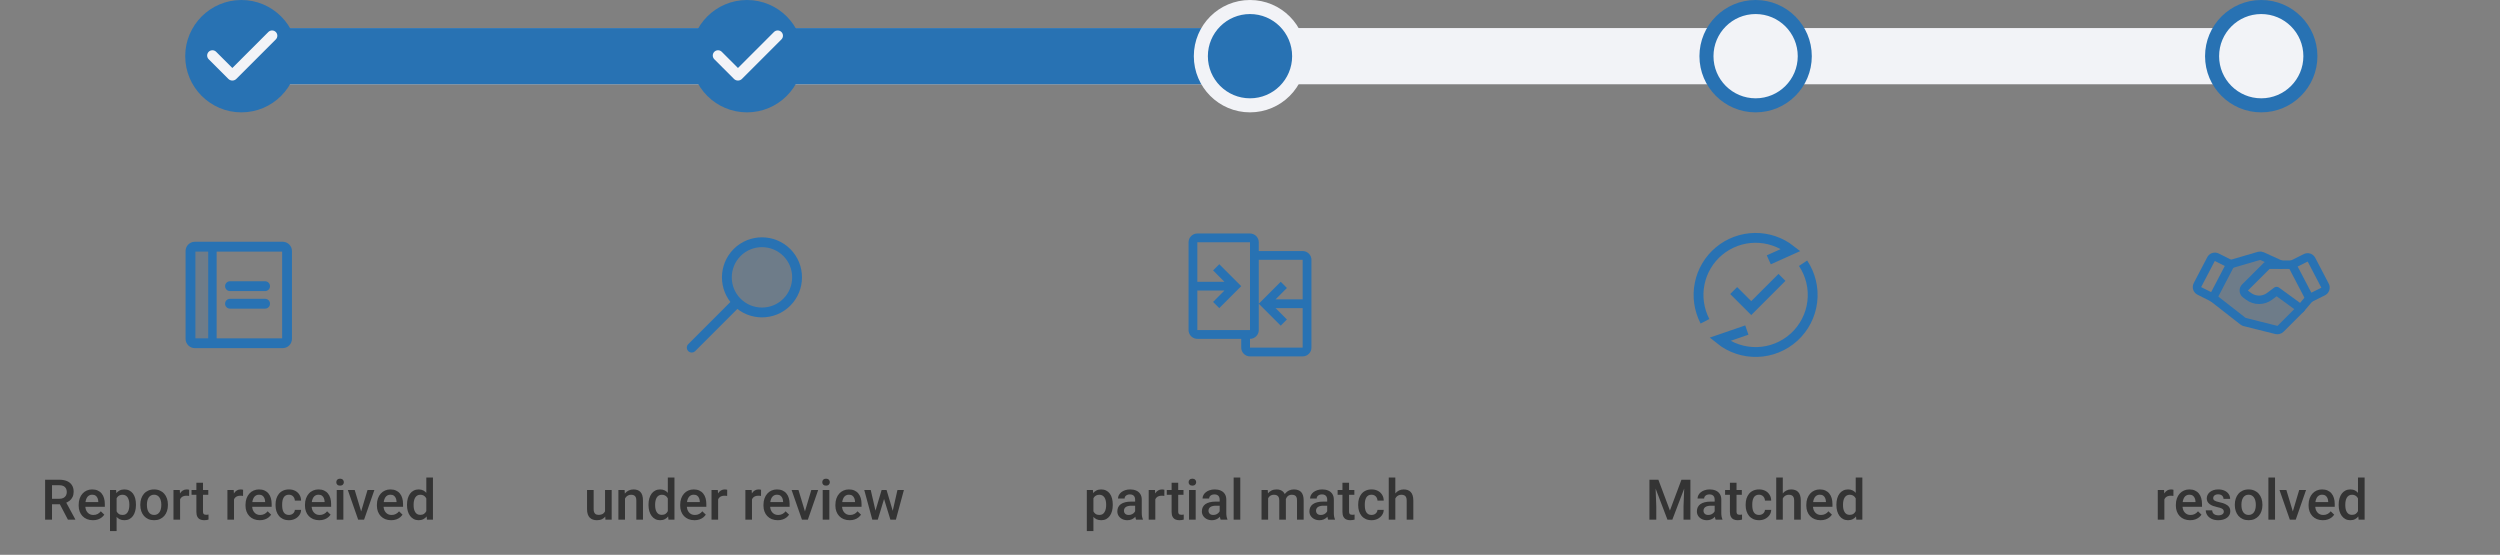<svg width="356" height="79" viewBox="0 0 356 79" fill="none" xmlns="http://www.w3.org/2000/svg">
<rect x="0" y="0" width="356" height="79" fill="#808080" stroke="none"/>
<rect x="26.688" y="4" width="301" height="8" rx="4" fill="#F2F3F7"/>
<rect x="29" y="4" width="148" height="8" rx="4" fill="#2872B3"/>
<circle cx="34.375" cy="8" r="8" fill="#2872B3"/>
<path fill-rule="evenodd" clip-rule="evenodd" d="M39.273 4.556C39.414 4.696 39.493 4.887 39.493 5.086C39.493 5.285 39.414 5.475 39.273 5.616L33.651 11.238C33.577 11.312 33.489 11.371 33.392 11.411C33.295 11.451 33.191 11.472 33.086 11.472C32.981 11.472 32.877 11.451 32.78 11.411C32.682 11.371 32.594 11.312 32.52 11.238L29.727 8.445C29.655 8.376 29.598 8.293 29.559 8.202C29.52 8.11 29.499 8.012 29.498 7.912C29.497 7.812 29.516 7.714 29.554 7.622C29.592 7.529 29.647 7.446 29.718 7.375C29.788 7.305 29.872 7.249 29.964 7.211C30.056 7.174 30.155 7.155 30.255 7.156C30.354 7.156 30.453 7.177 30.544 7.216C30.636 7.256 30.718 7.313 30.788 7.385L33.086 9.682L38.212 4.556C38.282 4.486 38.364 4.431 38.455 4.393C38.546 4.355 38.644 4.336 38.742 4.336C38.841 4.336 38.939 4.355 39.03 4.393C39.121 4.431 39.203 4.486 39.273 4.556Z" fill="#F2F3F7"/>
<circle cx="106.375" cy="8" r="8" fill="#2872B3"/>
<path fill-rule="evenodd" clip-rule="evenodd" d="M111.273 4.556C111.414 4.696 111.493 4.887 111.493 5.086C111.493 5.285 111.414 5.475 111.273 5.616L105.652 11.238C105.577 11.312 105.489 11.371 105.392 11.411C105.295 11.451 105.191 11.472 105.086 11.472C104.981 11.472 104.877 11.451 104.78 11.411C104.683 11.371 104.594 11.312 104.52 11.238L101.727 8.445C101.655 8.376 101.598 8.293 101.559 8.202C101.52 8.11 101.499 8.012 101.498 7.912C101.497 7.812 101.516 7.714 101.554 7.622C101.592 7.529 101.647 7.446 101.718 7.375C101.788 7.305 101.872 7.249 101.964 7.211C102.056 7.174 102.155 7.155 102.255 7.156C102.354 7.156 102.453 7.177 102.544 7.216C102.636 7.256 102.718 7.313 102.788 7.385L105.086 9.682L110.212 4.556C110.282 4.486 110.364 4.431 110.455 4.393C110.546 4.355 110.644 4.336 110.743 4.336C110.841 4.336 110.939 4.355 111.03 4.393C111.121 4.431 111.203 4.486 111.273 4.556Z" fill="#F2F3F7"/>
<circle cx="178" cy="8" r="7" fill="#2872B3" stroke="#F2F3F7" stroke-width="2"/>
<circle cx="250" cy="8" r="7" fill="#F2F3F7" stroke="#2872B3" stroke-width="2"/>
<circle cx="322" cy="8" r="7" fill="#F2F3F7" stroke="#2872B3" stroke-width="2"/>
<path opacity="0.2" d="M30.25 48.875H27.75C27.584 48.875 27.425 48.809 27.308 48.692C27.191 48.575 27.125 48.416 27.125 48.25V35.75C27.125 35.584 27.191 35.425 27.308 35.308C27.425 35.191 27.584 35.125 27.75 35.125H30.25V48.875Z" fill="#2872B3"/>
<path d="M32.75 40.75H37.75" stroke="#2872B3" stroke-width="1.4" stroke-linecap="round" stroke-linejoin="round"/>
<path d="M32.75 43.25H37.75" stroke="#2872B3" stroke-width="1.4" stroke-linecap="round" stroke-linejoin="round"/>
<path d="M40.25 35.125H27.75C27.405 35.125 27.125 35.405 27.125 35.75V48.25C27.125 48.595 27.405 48.875 27.75 48.875H40.25C40.595 48.875 40.875 48.595 40.875 48.25V35.75C40.875 35.405 40.595 35.125 40.25 35.125Z" stroke="#2872B3" stroke-width="1.4" stroke-linecap="round" stroke-linejoin="round"/>
<path d="M30.25 35.125V48.875" stroke="#2872B3" stroke-width="1.2" stroke-linecap="round" stroke-linejoin="round"/>
<path d="M6.426 68.312H8.438C8.87 68.312 9.238 68.378 9.543 68.508C9.848 68.638 10.081 68.831 10.242 69.086C10.406 69.338 10.488 69.651 10.488 70.023C10.488 70.307 10.436 70.557 10.332 70.773C10.228 70.99 10.081 71.172 9.891 71.32C9.701 71.466 9.474 71.579 9.211 71.66L8.914 71.805H7.105L7.098 71.027H8.453C8.688 71.027 8.883 70.986 9.039 70.902C9.195 70.819 9.312 70.706 9.391 70.562C9.471 70.417 9.512 70.253 9.512 70.07C9.512 69.872 9.473 69.701 9.395 69.555C9.319 69.406 9.202 69.293 9.043 69.215C8.884 69.134 8.682 69.094 8.438 69.094H7.406V74H6.426V68.312ZM9.672 74L8.336 71.445L9.363 71.441L10.719 73.949V74H9.672ZM13.234 74.078C12.922 74.078 12.639 74.027 12.387 73.926C12.137 73.822 11.923 73.677 11.746 73.492C11.572 73.307 11.438 73.09 11.344 72.84C11.25 72.59 11.203 72.32 11.203 72.031V71.875C11.203 71.544 11.251 71.245 11.348 70.977C11.444 70.708 11.578 70.479 11.75 70.289C11.922 70.096 12.125 69.949 12.359 69.848C12.594 69.746 12.848 69.695 13.121 69.695C13.423 69.695 13.688 69.746 13.914 69.848C14.141 69.949 14.328 70.092 14.477 70.277C14.628 70.46 14.74 70.677 14.812 70.93C14.888 71.182 14.926 71.461 14.926 71.766V72.168H11.66V71.492H13.996V71.418C13.991 71.249 13.957 71.09 13.895 70.941C13.835 70.793 13.742 70.673 13.617 70.582C13.492 70.491 13.325 70.445 13.117 70.445C12.961 70.445 12.822 70.479 12.699 70.547C12.579 70.612 12.479 70.707 12.398 70.832C12.318 70.957 12.255 71.108 12.211 71.285C12.169 71.46 12.148 71.656 12.148 71.875V72.031C12.148 72.216 12.173 72.388 12.223 72.547C12.275 72.703 12.35 72.84 12.449 72.957C12.548 73.074 12.668 73.167 12.809 73.234C12.949 73.299 13.109 73.332 13.289 73.332C13.516 73.332 13.717 73.287 13.895 73.195C14.072 73.104 14.225 72.975 14.355 72.809L14.852 73.289C14.76 73.422 14.642 73.549 14.496 73.672C14.35 73.792 14.172 73.889 13.961 73.965C13.753 74.04 13.51 74.078 13.234 74.078ZM16.605 70.586V75.625H15.664V69.773H16.531L16.605 70.586ZM19.359 71.848V71.93C19.359 72.237 19.323 72.522 19.25 72.785C19.18 73.046 19.074 73.273 18.934 73.469C18.796 73.662 18.625 73.811 18.422 73.918C18.219 74.025 17.984 74.078 17.719 74.078C17.456 74.078 17.225 74.03 17.027 73.934C16.832 73.835 16.667 73.695 16.531 73.516C16.396 73.336 16.287 73.125 16.203 72.883C16.122 72.638 16.065 72.37 16.031 72.078V71.762C16.065 71.452 16.122 71.171 16.203 70.918C16.287 70.665 16.396 70.448 16.531 70.266C16.667 70.083 16.832 69.943 17.027 69.844C17.223 69.745 17.451 69.695 17.711 69.695C17.977 69.695 18.212 69.747 18.418 69.852C18.624 69.953 18.797 70.099 18.938 70.289C19.078 70.477 19.184 70.703 19.254 70.969C19.324 71.232 19.359 71.525 19.359 71.848ZM18.418 71.93V71.848C18.418 71.652 18.4 71.471 18.363 71.305C18.327 71.135 18.27 70.987 18.191 70.859C18.113 70.732 18.013 70.633 17.891 70.562C17.771 70.49 17.626 70.453 17.457 70.453C17.29 70.453 17.147 70.482 17.027 70.539C16.908 70.594 16.807 70.671 16.727 70.769C16.646 70.868 16.583 70.984 16.539 71.117C16.495 71.247 16.463 71.389 16.445 71.543V72.301C16.477 72.488 16.53 72.66 16.605 72.816C16.681 72.973 16.788 73.098 16.926 73.191C17.066 73.283 17.246 73.328 17.465 73.328C17.634 73.328 17.779 73.292 17.898 73.219C18.018 73.146 18.116 73.046 18.191 72.918C18.27 72.788 18.327 72.638 18.363 72.469C18.4 72.299 18.418 72.12 18.418 71.93ZM19.98 71.934V71.844C19.98 71.539 20.025 71.257 20.113 70.996C20.202 70.733 20.329 70.505 20.496 70.312C20.665 70.117 20.871 69.966 21.113 69.859C21.358 69.75 21.634 69.695 21.941 69.695C22.251 69.695 22.527 69.75 22.77 69.859C23.014 69.966 23.221 70.117 23.391 70.312C23.56 70.505 23.689 70.733 23.777 70.996C23.866 71.257 23.91 71.539 23.91 71.844V71.934C23.91 72.238 23.866 72.521 23.777 72.781C23.689 73.042 23.56 73.269 23.391 73.465C23.221 73.658 23.016 73.809 22.773 73.918C22.531 74.025 22.256 74.078 21.949 74.078C21.639 74.078 21.362 74.025 21.117 73.918C20.875 73.809 20.669 73.658 20.5 73.465C20.331 73.269 20.202 73.042 20.113 72.781C20.025 72.521 19.98 72.238 19.98 71.934ZM20.922 71.844V71.934C20.922 72.124 20.941 72.303 20.98 72.473C21.02 72.642 21.081 72.79 21.164 72.918C21.247 73.046 21.354 73.146 21.484 73.219C21.615 73.292 21.77 73.328 21.949 73.328C22.124 73.328 22.275 73.292 22.402 73.219C22.533 73.146 22.639 73.046 22.723 72.918C22.806 72.79 22.867 72.642 22.906 72.473C22.948 72.303 22.969 72.124 22.969 71.934V71.844C22.969 71.656 22.948 71.479 22.906 71.312C22.867 71.143 22.805 70.993 22.719 70.863C22.635 70.733 22.529 70.632 22.398 70.559C22.271 70.483 22.119 70.445 21.941 70.445C21.764 70.445 21.611 70.483 21.48 70.559C21.353 70.632 21.247 70.733 21.164 70.863C21.081 70.993 21.02 71.143 20.98 71.312C20.941 71.479 20.922 71.656 20.922 71.844ZM25.645 70.578V74H24.703V69.773H25.602L25.645 70.578ZM26.938 69.746L26.93 70.621C26.872 70.611 26.81 70.603 26.742 70.598C26.677 70.592 26.612 70.59 26.547 70.59C26.385 70.59 26.244 70.613 26.121 70.66C25.999 70.704 25.896 70.769 25.812 70.856C25.732 70.939 25.669 71.04 25.625 71.16C25.581 71.28 25.555 71.414 25.547 71.562L25.332 71.578C25.332 71.312 25.358 71.066 25.41 70.84C25.462 70.613 25.54 70.414 25.645 70.242C25.751 70.07 25.884 69.936 26.043 69.84C26.204 69.743 26.391 69.695 26.602 69.695C26.659 69.695 26.72 69.701 26.785 69.711C26.853 69.721 26.904 69.733 26.938 69.746ZM29.66 69.773V70.461H27.277V69.773H29.66ZM27.965 68.738H28.906V72.832C28.906 72.962 28.924 73.062 28.961 73.133C29 73.201 29.053 73.246 29.121 73.269C29.189 73.293 29.268 73.305 29.359 73.305C29.424 73.305 29.487 73.301 29.547 73.293C29.607 73.285 29.655 73.277 29.691 73.269L29.695 73.988C29.617 74.012 29.526 74.033 29.422 74.051C29.32 74.069 29.203 74.078 29.07 74.078C28.854 74.078 28.663 74.04 28.496 73.965C28.329 73.887 28.199 73.76 28.105 73.586C28.012 73.412 27.965 73.18 27.965 72.891V68.738ZM33.324 70.578V74H32.383V69.773H33.281L33.324 70.578ZM34.617 69.746L34.609 70.621C34.552 70.611 34.49 70.603 34.422 70.598C34.357 70.592 34.292 70.59 34.227 70.59C34.065 70.59 33.923 70.613 33.801 70.66C33.678 70.704 33.575 70.769 33.492 70.856C33.411 70.939 33.349 71.04 33.305 71.16C33.26 71.28 33.234 71.414 33.227 71.562L33.012 71.578C33.012 71.312 33.038 71.066 33.09 70.84C33.142 70.613 33.22 70.414 33.324 70.242C33.431 70.07 33.564 69.936 33.723 69.84C33.884 69.743 34.07 69.695 34.281 69.695C34.339 69.695 34.4 69.701 34.465 69.711C34.533 69.721 34.583 69.733 34.617 69.746ZM36.992 74.078C36.68 74.078 36.397 74.027 36.145 73.926C35.895 73.822 35.681 73.677 35.504 73.492C35.329 73.307 35.195 73.09 35.102 72.84C35.008 72.59 34.961 72.32 34.961 72.031V71.875C34.961 71.544 35.009 71.245 35.105 70.977C35.202 70.708 35.336 70.479 35.508 70.289C35.68 70.096 35.883 69.949 36.117 69.848C36.352 69.746 36.605 69.695 36.879 69.695C37.181 69.695 37.445 69.746 37.672 69.848C37.898 69.949 38.086 70.092 38.234 70.277C38.385 70.46 38.497 70.677 38.57 70.93C38.646 71.182 38.684 71.461 38.684 71.766V72.168H35.418V71.492H37.754V71.418C37.749 71.249 37.715 71.09 37.652 70.941C37.592 70.793 37.5 70.673 37.375 70.582C37.25 70.491 37.083 70.445 36.875 70.445C36.719 70.445 36.579 70.479 36.457 70.547C36.337 70.612 36.237 70.707 36.156 70.832C36.075 70.957 36.013 71.108 35.969 71.285C35.927 71.46 35.906 71.656 35.906 71.875V72.031C35.906 72.216 35.931 72.388 35.98 72.547C36.033 72.703 36.108 72.84 36.207 72.957C36.306 73.074 36.426 73.167 36.566 73.234C36.707 73.299 36.867 73.332 37.047 73.332C37.273 73.332 37.475 73.287 37.652 73.195C37.829 73.104 37.983 72.975 38.113 72.809L38.609 73.289C38.518 73.422 38.4 73.549 38.254 73.672C38.108 73.792 37.93 73.889 37.719 73.965C37.51 74.04 37.268 74.078 36.992 74.078ZM41.145 73.328C41.298 73.328 41.436 73.298 41.559 73.238C41.684 73.176 41.784 73.09 41.859 72.981C41.938 72.871 41.98 72.745 41.988 72.602H42.875C42.87 72.875 42.789 73.124 42.633 73.348C42.477 73.572 42.27 73.75 42.012 73.883C41.754 74.013 41.469 74.078 41.156 74.078C40.833 74.078 40.552 74.023 40.312 73.914C40.073 73.802 39.874 73.648 39.715 73.453C39.556 73.258 39.436 73.033 39.355 72.777C39.277 72.522 39.238 72.249 39.238 71.957V71.82C39.238 71.529 39.277 71.255 39.355 71C39.436 70.742 39.556 70.516 39.715 70.32C39.874 70.125 40.073 69.973 40.312 69.863C40.552 69.751 40.832 69.695 41.152 69.695C41.491 69.695 41.788 69.763 42.043 69.898C42.298 70.031 42.499 70.217 42.645 70.457C42.793 70.694 42.87 70.97 42.875 71.285H41.988C41.98 71.129 41.941 70.988 41.871 70.863C41.803 70.736 41.707 70.634 41.582 70.559C41.46 70.483 41.312 70.445 41.141 70.445C40.95 70.445 40.793 70.484 40.668 70.562C40.543 70.638 40.445 70.742 40.375 70.875C40.305 71.005 40.254 71.152 40.223 71.316C40.194 71.478 40.18 71.646 40.18 71.82V71.957C40.18 72.132 40.194 72.301 40.223 72.465C40.251 72.629 40.301 72.776 40.371 72.906C40.444 73.034 40.543 73.137 40.668 73.215C40.793 73.29 40.952 73.328 41.145 73.328ZM45.461 74.078C45.148 74.078 44.866 74.027 44.613 73.926C44.363 73.822 44.15 73.677 43.973 73.492C43.798 73.307 43.664 73.09 43.57 72.84C43.477 72.59 43.43 72.32 43.43 72.031V71.875C43.43 71.544 43.478 71.245 43.574 70.977C43.671 70.708 43.805 70.479 43.977 70.289C44.148 70.096 44.352 69.949 44.586 69.848C44.82 69.746 45.074 69.695 45.348 69.695C45.65 69.695 45.914 69.746 46.141 69.848C46.367 69.949 46.555 70.092 46.703 70.277C46.854 70.46 46.966 70.677 47.039 70.93C47.115 71.182 47.152 71.461 47.152 71.766V72.168H43.887V71.492H46.223V71.418C46.217 71.249 46.184 71.09 46.121 70.941C46.061 70.793 45.969 70.673 45.844 70.582C45.719 70.491 45.552 70.445 45.344 70.445C45.188 70.445 45.048 70.479 44.926 70.547C44.806 70.612 44.706 70.707 44.625 70.832C44.544 70.957 44.482 71.108 44.438 71.285C44.396 71.46 44.375 71.656 44.375 71.875V72.031C44.375 72.216 44.4 72.388 44.449 72.547C44.501 72.703 44.577 72.84 44.676 72.957C44.775 73.074 44.895 73.167 45.035 73.234C45.176 73.299 45.336 73.332 45.516 73.332C45.742 73.332 45.944 73.287 46.121 73.195C46.298 73.104 46.452 72.975 46.582 72.809L47.078 73.289C46.987 73.422 46.868 73.549 46.723 73.672C46.577 73.792 46.398 73.889 46.188 73.965C45.979 74.04 45.737 74.078 45.461 74.078ZM48.895 69.773V74H47.949V69.773H48.895ZM47.887 68.664C47.887 68.521 47.934 68.402 48.027 68.309C48.124 68.212 48.257 68.164 48.426 68.164C48.592 68.164 48.724 68.212 48.82 68.309C48.917 68.402 48.965 68.521 48.965 68.664C48.965 68.805 48.917 68.922 48.82 69.016C48.724 69.109 48.592 69.156 48.426 69.156C48.257 69.156 48.124 69.109 48.027 69.016C47.934 68.922 47.887 68.805 47.887 68.664ZM51.301 73.254L52.336 69.773H53.312L51.844 74H51.234L51.301 73.254ZM50.508 69.773L51.562 73.269L51.613 74H51.004L49.527 69.773H50.508ZM55.703 74.078C55.391 74.078 55.108 74.027 54.855 73.926C54.605 73.822 54.392 73.677 54.215 73.492C54.04 73.307 53.906 73.09 53.812 72.84C53.719 72.59 53.672 72.32 53.672 72.031V71.875C53.672 71.544 53.72 71.245 53.816 70.977C53.913 70.708 54.047 70.479 54.219 70.289C54.391 70.096 54.594 69.949 54.828 69.848C55.062 69.746 55.316 69.695 55.59 69.695C55.892 69.695 56.156 69.746 56.383 69.848C56.609 69.949 56.797 70.092 56.945 70.277C57.096 70.46 57.208 70.677 57.281 70.93C57.357 71.182 57.395 71.461 57.395 71.766V72.168H54.129V71.492H56.465V71.418C56.46 71.249 56.426 71.09 56.363 70.941C56.303 70.793 56.211 70.673 56.086 70.582C55.961 70.491 55.794 70.445 55.586 70.445C55.43 70.445 55.29 70.479 55.168 70.547C55.048 70.612 54.948 70.707 54.867 70.832C54.786 70.957 54.724 71.108 54.68 71.285C54.638 71.46 54.617 71.656 54.617 71.875V72.031C54.617 72.216 54.642 72.388 54.691 72.547C54.743 72.703 54.819 72.84 54.918 72.957C55.017 73.074 55.137 73.167 55.277 73.234C55.418 73.299 55.578 73.332 55.758 73.332C55.984 73.332 56.186 73.287 56.363 73.195C56.54 73.104 56.694 72.975 56.824 72.809L57.32 73.289C57.229 73.422 57.111 73.549 56.965 73.672C56.819 73.792 56.641 73.889 56.43 73.965C56.221 74.04 55.979 74.078 55.703 74.078ZM60.707 73.125V68H61.652V74H60.797L60.707 73.125ZM57.957 71.934V71.852C57.957 71.531 57.995 71.24 58.07 70.977C58.146 70.711 58.255 70.483 58.398 70.293C58.542 70.1 58.716 69.953 58.922 69.852C59.128 69.747 59.359 69.695 59.617 69.695C59.872 69.695 60.096 69.745 60.289 69.844C60.482 69.943 60.646 70.085 60.781 70.269C60.917 70.452 61.025 70.671 61.105 70.926C61.186 71.178 61.243 71.46 61.277 71.769V72.031C61.243 72.333 61.186 72.609 61.105 72.859C61.025 73.109 60.917 73.326 60.781 73.508C60.646 73.69 60.48 73.831 60.285 73.93C60.092 74.029 59.867 74.078 59.609 74.078C59.354 74.078 59.124 74.025 58.918 73.918C58.715 73.811 58.542 73.662 58.398 73.469C58.255 73.276 58.146 73.049 58.07 72.789C57.995 72.526 57.957 72.241 57.957 71.934ZM58.898 71.852V71.934C58.898 72.126 58.915 72.306 58.949 72.473C58.986 72.639 59.042 72.787 59.117 72.914C59.193 73.039 59.29 73.138 59.41 73.211C59.533 73.281 59.678 73.316 59.848 73.316C60.061 73.316 60.237 73.269 60.375 73.176C60.513 73.082 60.621 72.956 60.699 72.797C60.78 72.635 60.835 72.456 60.863 72.258V71.551C60.848 71.397 60.815 71.254 60.766 71.121C60.719 70.988 60.655 70.872 60.574 70.773C60.493 70.672 60.393 70.594 60.273 70.539C60.156 70.482 60.017 70.453 59.855 70.453C59.684 70.453 59.538 70.49 59.418 70.562C59.298 70.635 59.199 70.736 59.121 70.863C59.046 70.991 58.99 71.139 58.953 71.309C58.917 71.478 58.898 71.659 58.898 71.852Z" fill="#343434"/>
<path d="M104.967 43.033C103.017 41.083 103.017 37.917 104.967 35.958C106.917 34.008 110.083 34.008 112.042 35.958C113.992 37.908 113.992 41.075 112.042 43.033C110.092 44.983 106.925 44.983 104.967 43.033Z" fill="#2872B3" fill-opacity="0.2" stroke="#2872B3" stroke-width="1.4" stroke-linecap="round" stroke-linejoin="round"/>
<path d="M104.75 43.25L98.5 49.5" stroke="#2872B3" stroke-width="1.4" stroke-linecap="round" stroke-linejoin="round"/>
<path d="M86.156 73.004V69.773H87.102V74H86.211L86.156 73.004ZM86.289 72.125L86.606 72.117C86.606 72.401 86.574 72.663 86.512 72.902C86.449 73.139 86.353 73.346 86.223 73.523C86.092 73.698 85.926 73.835 85.723 73.934C85.519 74.03 85.276 74.078 84.992 74.078C84.787 74.078 84.598 74.048 84.426 73.988C84.254 73.928 84.106 73.836 83.981 73.711C83.858 73.586 83.763 73.423 83.695 73.223C83.628 73.022 83.594 72.783 83.594 72.504V69.773H84.535V72.512C84.535 72.665 84.553 72.794 84.59 72.898C84.626 73 84.676 73.082 84.738 73.144C84.801 73.207 84.874 73.251 84.957 73.277C85.04 73.303 85.129 73.316 85.223 73.316C85.491 73.316 85.702 73.264 85.856 73.16C86.012 73.053 86.122 72.91 86.188 72.731C86.255 72.551 86.289 72.349 86.289 72.125ZM89 70.676V74H88.059V69.773H88.945L89 70.676ZM88.832 71.731L88.527 71.727C88.53 71.427 88.572 71.152 88.652 70.902C88.736 70.652 88.85 70.438 88.996 70.258C89.144 70.078 89.322 69.94 89.527 69.844C89.733 69.745 89.962 69.695 90.215 69.695C90.418 69.695 90.602 69.724 90.766 69.781C90.932 69.836 91.074 69.926 91.191 70.051C91.311 70.176 91.402 70.338 91.465 70.539C91.527 70.737 91.559 70.981 91.559 71.269V74H90.613V71.266C90.613 71.062 90.583 70.902 90.523 70.785C90.466 70.665 90.382 70.581 90.269 70.531C90.16 70.479 90.023 70.453 89.859 70.453C89.698 70.453 89.553 70.487 89.426 70.555C89.298 70.622 89.19 70.715 89.102 70.832C89.016 70.949 88.949 71.085 88.902 71.238C88.856 71.392 88.832 71.556 88.832 71.731ZM95.098 73.125V68H96.043V74H95.188L95.098 73.125ZM92.348 71.934V71.852C92.348 71.531 92.385 71.24 92.461 70.977C92.537 70.711 92.646 70.483 92.789 70.293C92.932 70.1 93.107 69.953 93.312 69.852C93.518 69.747 93.75 69.695 94.008 69.695C94.263 69.695 94.487 69.745 94.68 69.844C94.872 69.943 95.037 70.085 95.172 70.269C95.307 70.452 95.415 70.671 95.496 70.926C95.577 71.178 95.634 71.46 95.668 71.769V72.031C95.634 72.333 95.577 72.609 95.496 72.859C95.415 73.109 95.307 73.326 95.172 73.508C95.037 73.69 94.871 73.831 94.676 73.93C94.483 74.029 94.258 74.078 94 74.078C93.745 74.078 93.514 74.025 93.309 73.918C93.106 73.811 92.932 73.662 92.789 73.469C92.646 73.276 92.537 73.049 92.461 72.789C92.385 72.526 92.348 72.241 92.348 71.934ZM93.289 71.852V71.934C93.289 72.126 93.306 72.306 93.34 72.473C93.376 72.639 93.432 72.787 93.508 72.914C93.583 73.039 93.681 73.138 93.801 73.211C93.923 73.281 94.069 73.316 94.238 73.316C94.452 73.316 94.628 73.269 94.766 73.176C94.904 73.082 95.012 72.956 95.09 72.797C95.171 72.635 95.225 72.456 95.254 72.258V71.551C95.238 71.397 95.206 71.254 95.156 71.121C95.109 70.988 95.046 70.872 94.965 70.773C94.884 70.672 94.784 70.594 94.664 70.539C94.547 70.482 94.408 70.453 94.246 70.453C94.074 70.453 93.928 70.49 93.809 70.562C93.689 70.635 93.59 70.736 93.512 70.863C93.436 70.991 93.38 71.139 93.344 71.309C93.307 71.478 93.289 71.659 93.289 71.852ZM98.891 74.078C98.578 74.078 98.296 74.027 98.043 73.926C97.793 73.822 97.579 73.677 97.402 73.492C97.228 73.307 97.094 73.09 97 72.84C96.906 72.59 96.859 72.32 96.859 72.031V71.875C96.859 71.544 96.908 71.245 97.004 70.977C97.1 70.708 97.234 70.479 97.406 70.289C97.578 70.096 97.781 69.949 98.016 69.848C98.25 69.746 98.504 69.695 98.777 69.695C99.079 69.695 99.344 69.746 99.57 69.848C99.797 69.949 99.984 70.092 100.133 70.277C100.284 70.46 100.396 70.677 100.469 70.93C100.544 71.182 100.582 71.461 100.582 71.766V72.168H97.316V71.492H99.652V71.418C99.647 71.249 99.613 71.09 99.551 70.941C99.491 70.793 99.398 70.673 99.273 70.582C99.148 70.491 98.982 70.445 98.773 70.445C98.617 70.445 98.478 70.479 98.356 70.547C98.236 70.612 98.135 70.707 98.055 70.832C97.974 70.957 97.912 71.108 97.867 71.285C97.826 71.46 97.805 71.656 97.805 71.875V72.031C97.805 72.216 97.829 72.388 97.879 72.547C97.931 72.703 98.007 72.84 98.106 72.957C98.204 73.074 98.324 73.167 98.465 73.234C98.606 73.299 98.766 73.332 98.945 73.332C99.172 73.332 99.374 73.287 99.551 73.195C99.728 73.104 99.882 72.975 100.012 72.809L100.508 73.289C100.417 73.422 100.298 73.549 100.152 73.672C100.007 73.792 99.828 73.889 99.617 73.965C99.409 74.04 99.167 74.078 98.891 74.078ZM102.262 70.578V74H101.32V69.773H102.219L102.262 70.578ZM103.555 69.746L103.547 70.621C103.49 70.611 103.427 70.603 103.359 70.598C103.294 70.592 103.229 70.59 103.164 70.59C103.003 70.59 102.861 70.613 102.738 70.66C102.616 70.704 102.513 70.769 102.43 70.856C102.349 70.939 102.286 71.04 102.242 71.16C102.198 71.28 102.172 71.414 102.164 71.562L101.949 71.578C101.949 71.312 101.975 71.066 102.027 70.84C102.079 70.613 102.158 70.414 102.262 70.242C102.368 70.07 102.501 69.936 102.66 69.84C102.822 69.743 103.008 69.695 103.219 69.695C103.276 69.695 103.337 69.701 103.402 69.711C103.47 69.721 103.521 69.733 103.555 69.746ZM107.082 70.578V74H106.141V69.773H107.039L107.082 70.578ZM108.375 69.746L108.367 70.621C108.31 70.611 108.247 70.603 108.18 70.598C108.115 70.592 108.049 70.59 107.984 70.59C107.823 70.59 107.681 70.613 107.559 70.66C107.436 70.704 107.333 70.769 107.25 70.856C107.169 70.939 107.107 71.04 107.062 71.16C107.018 71.28 106.992 71.414 106.984 71.562L106.77 71.578C106.77 71.312 106.796 71.066 106.848 70.84C106.9 70.613 106.978 70.414 107.082 70.242C107.189 70.07 107.322 69.936 107.48 69.84C107.642 69.743 107.828 69.695 108.039 69.695C108.096 69.695 108.158 69.701 108.223 69.711C108.29 69.721 108.341 69.733 108.375 69.746ZM110.75 74.078C110.438 74.078 110.155 74.027 109.902 73.926C109.652 73.822 109.439 73.677 109.262 73.492C109.087 73.307 108.953 73.09 108.859 72.84C108.766 72.59 108.719 72.32 108.719 72.031V71.875C108.719 71.544 108.767 71.245 108.863 70.977C108.96 70.708 109.094 70.479 109.266 70.289C109.438 70.096 109.641 69.949 109.875 69.848C110.109 69.746 110.363 69.695 110.637 69.695C110.939 69.695 111.203 69.746 111.43 69.848C111.656 69.949 111.844 70.092 111.992 70.277C112.143 70.46 112.255 70.677 112.328 70.93C112.404 71.182 112.441 71.461 112.441 71.766V72.168H109.176V71.492H111.512V71.418C111.507 71.249 111.473 71.09 111.41 70.941C111.35 70.793 111.258 70.673 111.133 70.582C111.008 70.491 110.841 70.445 110.633 70.445C110.477 70.445 110.337 70.479 110.215 70.547C110.095 70.612 109.995 70.707 109.914 70.832C109.833 70.957 109.771 71.108 109.727 71.285C109.685 71.46 109.664 71.656 109.664 71.875V72.031C109.664 72.216 109.689 72.388 109.738 72.547C109.79 72.703 109.866 72.84 109.965 72.957C110.064 73.074 110.184 73.167 110.324 73.234C110.465 73.299 110.625 73.332 110.805 73.332C111.031 73.332 111.233 73.287 111.41 73.195C111.587 73.104 111.741 72.975 111.871 72.809L112.367 73.289C112.276 73.422 112.158 73.549 112.012 73.672C111.866 73.792 111.688 73.889 111.477 73.965C111.268 74.04 111.026 74.078 110.75 74.078ZM114.496 73.254L115.531 69.773H116.508L115.039 74H114.43L114.496 73.254ZM113.703 69.773L114.758 73.269L114.809 74H114.199L112.723 69.773H113.703ZM118.098 69.773V74H117.152V69.773H118.098ZM117.09 68.664C117.09 68.521 117.137 68.402 117.23 68.309C117.327 68.212 117.46 68.164 117.629 68.164C117.796 68.164 117.927 68.212 118.023 68.309C118.12 68.402 118.168 68.521 118.168 68.664C118.168 68.805 118.12 68.922 118.023 69.016C117.927 69.109 117.796 69.156 117.629 69.156C117.46 69.156 117.327 69.109 117.23 69.016C117.137 68.922 117.09 68.805 117.09 68.664ZM120.992 74.078C120.68 74.078 120.397 74.027 120.145 73.926C119.895 73.822 119.681 73.677 119.504 73.492C119.329 73.307 119.195 73.09 119.102 72.84C119.008 72.59 118.961 72.32 118.961 72.031V71.875C118.961 71.544 119.009 71.245 119.105 70.977C119.202 70.708 119.336 70.479 119.508 70.289C119.68 70.096 119.883 69.949 120.117 69.848C120.352 69.746 120.605 69.695 120.879 69.695C121.181 69.695 121.445 69.746 121.672 69.848C121.898 69.949 122.086 70.092 122.234 70.277C122.385 70.46 122.497 70.677 122.57 70.93C122.646 71.182 122.684 71.461 122.684 71.766V72.168H119.418V71.492H121.754V71.418C121.749 71.249 121.715 71.09 121.652 70.941C121.592 70.793 121.5 70.673 121.375 70.582C121.25 70.491 121.083 70.445 120.875 70.445C120.719 70.445 120.579 70.479 120.457 70.547C120.337 70.612 120.237 70.707 120.156 70.832C120.076 70.957 120.013 71.108 119.969 71.285C119.927 71.46 119.906 71.656 119.906 71.875V72.031C119.906 72.216 119.931 72.388 119.98 72.547C120.033 72.703 120.108 72.84 120.207 72.957C120.306 73.074 120.426 73.167 120.566 73.234C120.707 73.299 120.867 73.332 121.047 73.332C121.273 73.332 121.475 73.287 121.652 73.195C121.829 73.104 121.983 72.975 122.113 72.809L122.609 73.289C122.518 73.422 122.4 73.549 122.254 73.672C122.108 73.792 121.93 73.889 121.719 73.965C121.51 74.04 121.268 74.078 120.992 74.078ZM124.566 73.062L125.543 69.773H126.145L125.98 70.758L124.996 74H124.457L124.566 73.062ZM123.992 69.773L124.754 73.078L124.816 74H124.215L123.07 69.773H123.992ZM127.059 73.039L127.797 69.773H128.715L127.574 74H126.973L127.059 73.039ZM126.246 69.773L127.211 73.023L127.332 74H126.793L125.797 70.754L125.633 69.773H126.246Z" fill="#343434"/>
<path d="M185.5 35.75H179.25V34.5C179.25 34.169 179.118 33.85 178.884 33.616C178.649 33.382 178.332 33.25 178 33.25H170.5C170.168 33.25 169.851 33.382 169.616 33.616C169.382 33.85 169.25 34.169 169.25 34.5V47C169.25 47.331 169.382 47.65 169.616 47.884C169.851 48.118 170.168 48.25 170.5 48.25H176.75V49.5C176.75 49.831 176.882 50.15 177.116 50.384C177.351 50.618 177.668 50.75 178 50.75H185.5C185.832 50.75 186.149 50.618 186.384 50.384C186.618 50.15 186.75 49.831 186.75 49.5V37C186.75 36.669 186.618 36.35 186.384 36.116C186.149 35.882 185.832 35.75 185.5 35.75ZM170.5 41.375H174.356L172.744 42.994L173.625 43.875L176.75 40.75L173.625 37.625L172.744 38.506L174.356 40.125H170.5V34.5H178V47H170.5V41.375ZM178 49.5V48.25C178.332 48.25 178.649 48.118 178.884 47.884C179.118 47.65 179.25 47.331 179.25 47V37H185.5V42.625H181.644L183.256 41.006L182.375 40.125L179.25 43.25L182.375 46.375L183.256 45.494L181.644 43.875H185.5V49.5H178Z" fill="#2872B3"/>
<path d="M155.703 70.586V75.625H154.762V69.773H155.629L155.703 70.586ZM158.457 71.848V71.93C158.457 72.237 158.421 72.522 158.348 72.785C158.277 73.046 158.172 73.273 158.031 73.469C157.893 73.662 157.723 73.811 157.52 73.918C157.316 74.025 157.082 74.078 156.816 74.078C156.553 74.078 156.323 74.03 156.125 73.934C155.93 73.835 155.764 73.695 155.629 73.516C155.493 73.336 155.384 73.125 155.301 72.883C155.22 72.638 155.163 72.37 155.129 72.078V71.762C155.163 71.452 155.22 71.171 155.301 70.918C155.384 70.665 155.493 70.448 155.629 70.266C155.764 70.083 155.93 69.943 156.125 69.844C156.32 69.745 156.548 69.695 156.809 69.695C157.074 69.695 157.31 69.747 157.516 69.852C157.721 69.953 157.895 70.099 158.035 70.289C158.176 70.477 158.281 70.703 158.352 70.969C158.422 71.232 158.457 71.525 158.457 71.848ZM157.516 71.93V71.848C157.516 71.652 157.497 71.471 157.461 71.305C157.424 71.135 157.367 70.987 157.289 70.859C157.211 70.732 157.111 70.633 156.988 70.562C156.868 70.49 156.724 70.453 156.555 70.453C156.388 70.453 156.245 70.482 156.125 70.539C156.005 70.594 155.905 70.671 155.824 70.769C155.743 70.868 155.681 70.984 155.637 71.117C155.592 71.247 155.561 71.389 155.543 71.543V72.301C155.574 72.488 155.628 72.66 155.703 72.816C155.779 72.973 155.885 73.098 156.023 73.191C156.164 73.283 156.344 73.328 156.562 73.328C156.732 73.328 156.876 73.292 156.996 73.219C157.116 73.146 157.214 73.046 157.289 72.918C157.367 72.788 157.424 72.638 157.461 72.469C157.497 72.299 157.516 72.12 157.516 71.93ZM161.641 73.152V71.137C161.641 70.986 161.613 70.856 161.559 70.746C161.504 70.637 161.421 70.552 161.309 70.492C161.199 70.432 161.061 70.402 160.895 70.402C160.741 70.402 160.608 70.428 160.496 70.481C160.384 70.533 160.297 70.603 160.234 70.691C160.172 70.78 160.141 70.88 160.141 70.992H159.203C159.203 70.826 159.243 70.664 159.324 70.508C159.405 70.352 159.522 70.212 159.676 70.09C159.829 69.967 160.013 69.871 160.227 69.801C160.44 69.731 160.68 69.695 160.945 69.695C161.263 69.695 161.544 69.749 161.789 69.856C162.036 69.962 162.23 70.124 162.371 70.34C162.514 70.553 162.586 70.822 162.586 71.144V73.023C162.586 73.216 162.599 73.389 162.625 73.543C162.654 73.694 162.694 73.826 162.746 73.938V74H161.781C161.737 73.898 161.702 73.769 161.676 73.613C161.652 73.454 161.641 73.301 161.641 73.152ZM161.777 71.43L161.785 72.012H161.109C160.935 72.012 160.781 72.029 160.648 72.062C160.516 72.094 160.405 72.141 160.316 72.203C160.228 72.266 160.161 72.341 160.117 72.43C160.073 72.518 160.051 72.618 160.051 72.731C160.051 72.842 160.077 72.945 160.129 73.039C160.181 73.13 160.257 73.202 160.355 73.254C160.457 73.306 160.579 73.332 160.723 73.332C160.915 73.332 161.083 73.293 161.227 73.215C161.372 73.134 161.487 73.037 161.57 72.922C161.654 72.805 161.698 72.694 161.703 72.59L162.008 73.008C161.977 73.115 161.923 73.229 161.848 73.352C161.772 73.474 161.673 73.591 161.551 73.703C161.431 73.812 161.286 73.902 161.117 73.973C160.951 74.043 160.758 74.078 160.539 74.078C160.263 74.078 160.017 74.023 159.801 73.914C159.585 73.802 159.415 73.652 159.293 73.465C159.171 73.275 159.109 73.06 159.109 72.82C159.109 72.596 159.151 72.398 159.234 72.227C159.32 72.052 159.445 71.906 159.609 71.789C159.776 71.672 159.979 71.583 160.219 71.523C160.458 71.461 160.732 71.43 161.039 71.43H161.777ZM164.516 70.578V74H163.574V69.773H164.473L164.516 70.578ZM165.809 69.746L165.801 70.621C165.743 70.611 165.681 70.603 165.613 70.598C165.548 70.592 165.483 70.59 165.418 70.59C165.257 70.59 165.115 70.613 164.992 70.66C164.87 70.704 164.767 70.769 164.684 70.856C164.603 70.939 164.54 71.04 164.496 71.16C164.452 71.28 164.426 71.414 164.418 71.562L164.203 71.578C164.203 71.312 164.229 71.066 164.281 70.84C164.333 70.613 164.411 70.414 164.516 70.242C164.622 70.07 164.755 69.936 164.914 69.84C165.076 69.743 165.262 69.695 165.473 69.695C165.53 69.695 165.591 69.701 165.656 69.711C165.724 69.721 165.775 69.733 165.809 69.746ZM168.531 69.773V70.461H166.148V69.773H168.531ZM166.836 68.738H167.777V72.832C167.777 72.962 167.796 73.062 167.832 73.133C167.871 73.201 167.924 73.246 167.992 73.269C168.06 73.293 168.139 73.305 168.23 73.305C168.296 73.305 168.358 73.301 168.418 73.293C168.478 73.285 168.526 73.277 168.562 73.269L168.566 73.988C168.488 74.012 168.397 74.033 168.293 74.051C168.191 74.069 168.074 74.078 167.941 74.078C167.725 74.078 167.534 74.04 167.367 73.965C167.201 73.887 167.07 73.76 166.977 73.586C166.883 73.412 166.836 73.18 166.836 72.891V68.738ZM170.266 69.773V74H169.32V69.773H170.266ZM169.258 68.664C169.258 68.521 169.305 68.402 169.398 68.309C169.495 68.212 169.628 68.164 169.797 68.164C169.964 68.164 170.095 68.212 170.191 68.309C170.288 68.402 170.336 68.521 170.336 68.664C170.336 68.805 170.288 68.922 170.191 69.016C170.095 69.109 169.964 69.156 169.797 69.156C169.628 69.156 169.495 69.109 169.398 69.016C169.305 68.922 169.258 68.805 169.258 68.664ZM173.68 73.152V71.137C173.68 70.986 173.652 70.856 173.598 70.746C173.543 70.637 173.46 70.552 173.348 70.492C173.238 70.432 173.1 70.402 172.934 70.402C172.78 70.402 172.647 70.428 172.535 70.481C172.423 70.533 172.336 70.603 172.273 70.691C172.211 70.78 172.18 70.88 172.18 70.992H171.242C171.242 70.826 171.283 70.664 171.363 70.508C171.444 70.352 171.561 70.212 171.715 70.09C171.868 69.967 172.052 69.871 172.266 69.801C172.479 69.731 172.719 69.695 172.984 69.695C173.302 69.695 173.583 69.749 173.828 69.856C174.076 69.962 174.27 70.124 174.41 70.34C174.553 70.553 174.625 70.822 174.625 71.144V73.023C174.625 73.216 174.638 73.389 174.664 73.543C174.693 73.694 174.733 73.826 174.785 73.938V74H173.82C173.776 73.898 173.741 73.769 173.715 73.613C173.691 73.454 173.68 73.301 173.68 73.152ZM173.816 71.43L173.824 72.012H173.148C172.974 72.012 172.82 72.029 172.688 72.062C172.555 72.094 172.444 72.141 172.355 72.203C172.267 72.266 172.201 72.341 172.156 72.43C172.112 72.518 172.09 72.618 172.09 72.731C172.09 72.842 172.116 72.945 172.168 73.039C172.22 73.13 172.296 73.202 172.395 73.254C172.496 73.306 172.618 73.332 172.762 73.332C172.954 73.332 173.122 73.293 173.266 73.215C173.411 73.134 173.526 73.037 173.609 72.922C173.693 72.805 173.737 72.694 173.742 72.59L174.047 73.008C174.016 73.115 173.962 73.229 173.887 73.352C173.811 73.474 173.712 73.591 173.59 73.703C173.47 73.812 173.326 73.902 173.156 73.973C172.99 74.043 172.797 74.078 172.578 74.078C172.302 74.078 172.056 74.023 171.84 73.914C171.624 73.802 171.454 73.652 171.332 73.465C171.21 73.275 171.148 73.06 171.148 72.82C171.148 72.596 171.19 72.398 171.273 72.227C171.359 72.052 171.484 71.906 171.648 71.789C171.815 71.672 172.018 71.583 172.258 71.523C172.497 71.461 172.771 71.43 173.078 71.43H173.816ZM176.617 68V74H175.672V68H176.617ZM180.582 70.633V74H179.641V69.773H180.527L180.582 70.633ZM180.43 71.731L180.109 71.727C180.109 71.435 180.146 71.165 180.219 70.918C180.292 70.671 180.398 70.456 180.539 70.273C180.68 70.088 180.854 69.947 181.062 69.848C181.273 69.746 181.517 69.695 181.793 69.695C181.986 69.695 182.161 69.724 182.32 69.781C182.482 69.836 182.621 69.923 182.738 70.043C182.858 70.163 182.949 70.316 183.012 70.504C183.077 70.691 183.109 70.918 183.109 71.184V74H182.168V71.266C182.168 71.06 182.137 70.898 182.074 70.781C182.014 70.664 181.927 70.581 181.812 70.531C181.701 70.479 181.566 70.453 181.41 70.453C181.233 70.453 181.082 70.487 180.957 70.555C180.835 70.622 180.734 70.715 180.656 70.832C180.578 70.949 180.521 71.085 180.484 71.238C180.448 71.392 180.43 71.556 180.43 71.731ZM183.051 71.481L182.609 71.578C182.609 71.323 182.645 71.082 182.715 70.856C182.788 70.626 182.893 70.426 183.031 70.254C183.172 70.079 183.345 69.943 183.551 69.844C183.757 69.745 183.992 69.695 184.258 69.695C184.474 69.695 184.667 69.725 184.836 69.785C185.008 69.842 185.154 69.934 185.273 70.059C185.393 70.184 185.484 70.346 185.547 70.547C185.609 70.745 185.641 70.984 185.641 71.266V74H184.695V71.262C184.695 71.048 184.664 70.883 184.602 70.766C184.542 70.648 184.456 70.568 184.344 70.523C184.232 70.477 184.098 70.453 183.941 70.453C183.796 70.453 183.667 70.481 183.555 70.535C183.445 70.587 183.353 70.662 183.277 70.758C183.202 70.852 183.145 70.96 183.105 71.082C183.069 71.204 183.051 71.337 183.051 71.481ZM188.992 73.152V71.137C188.992 70.986 188.965 70.856 188.91 70.746C188.855 70.637 188.772 70.552 188.66 70.492C188.551 70.432 188.413 70.402 188.246 70.402C188.092 70.402 187.96 70.428 187.848 70.481C187.736 70.533 187.648 70.603 187.586 70.691C187.523 70.78 187.492 70.88 187.492 70.992H186.555C186.555 70.826 186.595 70.664 186.676 70.508C186.757 70.352 186.874 70.212 187.027 70.09C187.181 69.967 187.365 69.871 187.578 69.801C187.792 69.731 188.031 69.695 188.297 69.695C188.615 69.695 188.896 69.749 189.141 69.856C189.388 69.962 189.582 70.124 189.723 70.34C189.866 70.553 189.938 70.822 189.938 71.144V73.023C189.938 73.216 189.951 73.389 189.977 73.543C190.005 73.694 190.046 73.826 190.098 73.938V74H189.133C189.089 73.898 189.053 73.769 189.027 73.613C189.004 73.454 188.992 73.301 188.992 73.152ZM189.129 71.43L189.137 72.012H188.461C188.286 72.012 188.133 72.029 188 72.062C187.867 72.094 187.757 72.141 187.668 72.203C187.579 72.266 187.513 72.341 187.469 72.43C187.424 72.518 187.402 72.618 187.402 72.731C187.402 72.842 187.428 72.945 187.48 73.039C187.533 73.13 187.608 73.202 187.707 73.254C187.809 73.306 187.931 73.332 188.074 73.332C188.267 73.332 188.435 73.293 188.578 73.215C188.724 73.134 188.839 73.037 188.922 72.922C189.005 72.805 189.049 72.694 189.055 72.59L189.359 73.008C189.328 73.115 189.275 73.229 189.199 73.352C189.124 73.474 189.025 73.591 188.902 73.703C188.783 73.812 188.638 73.902 188.469 73.973C188.302 74.043 188.109 74.078 187.891 74.078C187.615 74.078 187.368 74.023 187.152 73.914C186.936 73.802 186.767 73.652 186.645 73.465C186.522 73.275 186.461 73.06 186.461 72.82C186.461 72.596 186.503 72.398 186.586 72.227C186.672 72.052 186.797 71.906 186.961 71.789C187.128 71.672 187.331 71.583 187.57 71.523C187.81 71.461 188.083 71.43 188.391 71.43H189.129ZM192.859 69.773V70.461H190.477V69.773H192.859ZM191.164 68.738H192.105V72.832C192.105 72.962 192.124 73.062 192.16 73.133C192.199 73.201 192.253 73.246 192.32 73.269C192.388 73.293 192.467 73.305 192.559 73.305C192.624 73.305 192.686 73.301 192.746 73.293C192.806 73.285 192.854 73.277 192.891 73.269L192.895 73.988C192.816 74.012 192.725 74.033 192.621 74.051C192.52 74.069 192.402 74.078 192.27 74.078C192.053 74.078 191.862 74.04 191.695 73.965C191.529 73.887 191.398 73.76 191.305 73.586C191.211 73.412 191.164 73.18 191.164 72.891V68.738ZM195.312 73.328C195.466 73.328 195.604 73.298 195.727 73.238C195.852 73.176 195.952 73.09 196.027 72.981C196.105 72.871 196.148 72.745 196.156 72.602H197.043C197.038 72.875 196.957 73.124 196.801 73.348C196.645 73.572 196.438 73.75 196.18 73.883C195.922 74.013 195.637 74.078 195.324 74.078C195.001 74.078 194.72 74.023 194.48 73.914C194.241 73.802 194.042 73.648 193.883 73.453C193.724 73.258 193.604 73.033 193.523 72.777C193.445 72.522 193.406 72.249 193.406 71.957V71.82C193.406 71.529 193.445 71.255 193.523 71C193.604 70.742 193.724 70.516 193.883 70.32C194.042 70.125 194.241 69.973 194.48 69.863C194.72 69.751 195 69.695 195.32 69.695C195.659 69.695 195.956 69.763 196.211 69.898C196.466 70.031 196.667 70.217 196.812 70.457C196.961 70.694 197.038 70.97 197.043 71.285H196.156C196.148 71.129 196.109 70.988 196.039 70.863C195.971 70.736 195.875 70.634 195.75 70.559C195.628 70.483 195.48 70.445 195.309 70.445C195.118 70.445 194.961 70.484 194.836 70.562C194.711 70.638 194.613 70.742 194.543 70.875C194.473 71.005 194.422 71.152 194.391 71.316C194.362 71.478 194.348 71.646 194.348 71.82V71.957C194.348 72.132 194.362 72.301 194.391 72.465C194.419 72.629 194.469 72.776 194.539 72.906C194.612 73.034 194.711 73.137 194.836 73.215C194.961 73.29 195.12 73.328 195.312 73.328ZM198.695 68V74H197.758V68H198.695ZM198.531 71.731L198.227 71.727C198.229 71.435 198.27 71.165 198.348 70.918C198.428 70.671 198.54 70.456 198.684 70.273C198.829 70.088 199.004 69.947 199.207 69.848C199.41 69.746 199.635 69.695 199.883 69.695C200.091 69.695 200.279 69.724 200.445 69.781C200.615 69.838 200.76 69.931 200.883 70.059C201.005 70.184 201.098 70.348 201.16 70.551C201.225 70.751 201.258 70.996 201.258 71.285V74H200.312V71.277C200.312 71.074 200.283 70.913 200.223 70.793C200.165 70.673 200.081 70.587 199.969 70.535C199.857 70.481 199.72 70.453 199.559 70.453C199.389 70.453 199.24 70.487 199.109 70.555C198.982 70.622 198.875 70.715 198.789 70.832C198.703 70.949 198.638 71.085 198.594 71.238C198.552 71.392 198.531 71.556 198.531 71.731Z" fill="#343434"/>
<path d="M246.875 41.375L249.375 43.875L253.75 39.5M242.79 45.75C241.933 44.104 241.664 42.214 242.03 40.395C242.396 38.575 243.374 36.936 244.8 35.749C246.227 34.563 248.017 33.9 249.873 33.872C251.729 33.844 253.538 34.452 255 35.595L251.875 37M248.75 47L244.9 48.325C246.412 49.545 248.311 50.183 250.253 50.123C252.195 50.063 254.051 49.31 255.485 47.999C256.919 46.688 257.836 44.906 258.069 42.977C258.302 41.048 257.836 39.1 256.756 37.485" stroke="#2872B3" stroke-width="1.4"/>
<path d="M235.277 68.312H236.152L237.797 72.699L239.438 68.312H240.312L238.141 74H237.445L235.277 68.312ZM234.879 68.312H235.711L235.855 72.109V74H234.879V68.312ZM239.879 68.312H240.715V74H239.734V72.109L239.879 68.312ZM244.168 73.152V71.137C244.168 70.986 244.141 70.856 244.086 70.746C244.031 70.637 243.948 70.552 243.836 70.492C243.727 70.432 243.589 70.402 243.422 70.402C243.268 70.402 243.135 70.428 243.023 70.481C242.911 70.533 242.824 70.603 242.762 70.691C242.699 70.78 242.668 70.88 242.668 70.992H241.73C241.73 70.826 241.771 70.664 241.852 70.508C241.932 70.352 242.049 70.212 242.203 70.09C242.357 69.967 242.54 69.871 242.754 69.801C242.967 69.731 243.207 69.695 243.473 69.695C243.79 69.695 244.072 69.749 244.316 69.856C244.564 69.962 244.758 70.124 244.898 70.34C245.042 70.553 245.113 70.822 245.113 71.144V73.023C245.113 73.216 245.126 73.389 245.152 73.543C245.181 73.694 245.221 73.826 245.273 73.938V74H244.309C244.264 73.898 244.229 73.769 244.203 73.613C244.18 73.454 244.168 73.301 244.168 73.152ZM244.305 71.43L244.312 72.012H243.637C243.462 72.012 243.309 72.029 243.176 72.062C243.043 72.094 242.932 72.141 242.844 72.203C242.755 72.266 242.689 72.341 242.645 72.43C242.6 72.518 242.578 72.618 242.578 72.731C242.578 72.842 242.604 72.945 242.656 73.039C242.708 73.13 242.784 73.202 242.883 73.254C242.984 73.306 243.107 73.332 243.25 73.332C243.443 73.332 243.611 73.293 243.754 73.215C243.9 73.134 244.014 73.037 244.098 72.922C244.181 72.805 244.225 72.694 244.23 72.59L244.535 73.008C244.504 73.115 244.451 73.229 244.375 73.352C244.299 73.474 244.201 73.591 244.078 73.703C243.958 73.812 243.814 73.902 243.645 73.973C243.478 74.043 243.285 74.078 243.066 74.078C242.79 74.078 242.544 74.023 242.328 73.914C242.112 73.802 241.943 73.652 241.82 73.465C241.698 73.275 241.637 73.06 241.637 72.82C241.637 72.596 241.678 72.398 241.762 72.227C241.848 72.052 241.973 71.906 242.137 71.789C242.303 71.672 242.507 71.583 242.746 71.523C242.986 71.461 243.259 71.43 243.566 71.43H244.305ZM248.035 69.773V70.461H245.652V69.773H248.035ZM246.34 68.738H247.281V72.832C247.281 72.962 247.299 73.062 247.336 73.133C247.375 73.201 247.428 73.246 247.496 73.269C247.564 73.293 247.643 73.305 247.734 73.305C247.799 73.305 247.862 73.301 247.922 73.293C247.982 73.285 248.03 73.277 248.066 73.269L248.07 73.988C247.992 74.012 247.901 74.033 247.797 74.051C247.695 74.069 247.578 74.078 247.445 74.078C247.229 74.078 247.038 74.04 246.871 73.965C246.704 73.887 246.574 73.76 246.48 73.586C246.387 73.412 246.34 73.18 246.34 72.891V68.738ZM250.488 73.328C250.642 73.328 250.78 73.298 250.902 73.238C251.027 73.176 251.128 73.09 251.203 72.981C251.281 72.871 251.324 72.745 251.332 72.602H252.219C252.214 72.875 252.133 73.124 251.977 73.348C251.82 73.572 251.613 73.75 251.355 73.883C251.098 74.013 250.812 74.078 250.5 74.078C250.177 74.078 249.896 74.023 249.656 73.914C249.417 73.802 249.217 73.648 249.059 73.453C248.9 73.258 248.78 73.033 248.699 72.777C248.621 72.522 248.582 72.249 248.582 71.957V71.82C248.582 71.529 248.621 71.255 248.699 71C248.78 70.742 248.9 70.516 249.059 70.32C249.217 70.125 249.417 69.973 249.656 69.863C249.896 69.751 250.176 69.695 250.496 69.695C250.835 69.695 251.132 69.763 251.387 69.898C251.642 70.031 251.842 70.217 251.988 70.457C252.137 70.694 252.214 70.97 252.219 71.285H251.332C251.324 71.129 251.285 70.988 251.215 70.863C251.147 70.736 251.051 70.634 250.926 70.559C250.803 70.483 250.656 70.445 250.484 70.445C250.294 70.445 250.137 70.484 250.012 70.562C249.887 70.638 249.789 70.742 249.719 70.875C249.648 71.005 249.598 71.152 249.566 71.316C249.538 71.478 249.523 71.646 249.523 71.82V71.957C249.523 72.132 249.538 72.301 249.566 72.465C249.595 72.629 249.645 72.776 249.715 72.906C249.788 73.034 249.887 73.137 250.012 73.215C250.137 73.29 250.296 73.328 250.488 73.328ZM253.871 68V74H252.934V68H253.871ZM253.707 71.731L253.402 71.727C253.405 71.435 253.445 71.165 253.523 70.918C253.604 70.671 253.716 70.456 253.859 70.273C254.005 70.088 254.18 69.947 254.383 69.848C254.586 69.746 254.811 69.695 255.059 69.695C255.267 69.695 255.454 69.724 255.621 69.781C255.79 69.838 255.936 69.931 256.059 70.059C256.181 70.184 256.273 70.348 256.336 70.551C256.401 70.751 256.434 70.996 256.434 71.285V74H255.488V71.277C255.488 71.074 255.458 70.913 255.398 70.793C255.341 70.673 255.257 70.587 255.145 70.535C255.033 70.481 254.896 70.453 254.734 70.453C254.565 70.453 254.415 70.487 254.285 70.555C254.158 70.622 254.051 70.715 253.965 70.832C253.879 70.949 253.814 71.085 253.77 71.238C253.728 71.392 253.707 71.556 253.707 71.731ZM259.25 74.078C258.938 74.078 258.655 74.027 258.402 73.926C258.152 73.822 257.939 73.677 257.762 73.492C257.587 73.307 257.453 73.09 257.359 72.84C257.266 72.59 257.219 72.32 257.219 72.031V71.875C257.219 71.544 257.267 71.245 257.363 70.977C257.46 70.708 257.594 70.479 257.766 70.289C257.938 70.096 258.141 69.949 258.375 69.848C258.609 69.746 258.863 69.695 259.137 69.695C259.439 69.695 259.703 69.746 259.93 69.848C260.156 69.949 260.344 70.092 260.492 70.277C260.643 70.46 260.755 70.677 260.828 70.93C260.904 71.182 260.941 71.461 260.941 71.766V72.168H257.676V71.492H260.012V71.418C260.007 71.249 259.973 71.09 259.91 70.941C259.85 70.793 259.758 70.673 259.633 70.582C259.508 70.491 259.341 70.445 259.133 70.445C258.977 70.445 258.837 70.479 258.715 70.547C258.595 70.612 258.495 70.707 258.414 70.832C258.333 70.957 258.271 71.108 258.227 71.285C258.185 71.46 258.164 71.656 258.164 71.875V72.031C258.164 72.216 258.189 72.388 258.238 72.547C258.29 72.703 258.366 72.84 258.465 72.957C258.564 73.074 258.684 73.167 258.824 73.234C258.965 73.299 259.125 73.332 259.305 73.332C259.531 73.332 259.733 73.287 259.91 73.195C260.087 73.104 260.241 72.975 260.371 72.809L260.867 73.289C260.776 73.422 260.658 73.549 260.512 73.672C260.366 73.792 260.188 73.889 259.977 73.965C259.768 74.04 259.526 74.078 259.25 74.078ZM264.254 73.125V68H265.199V74H264.344L264.254 73.125ZM261.504 71.934V71.852C261.504 71.531 261.542 71.24 261.617 70.977C261.693 70.711 261.802 70.483 261.945 70.293C262.089 70.1 262.263 69.953 262.469 69.852C262.674 69.747 262.906 69.695 263.164 69.695C263.419 69.695 263.643 69.745 263.836 69.844C264.029 69.943 264.193 70.085 264.328 70.269C264.464 70.452 264.572 70.671 264.652 70.926C264.733 71.178 264.79 71.46 264.824 71.769V72.031C264.79 72.333 264.733 72.609 264.652 72.859C264.572 73.109 264.464 73.326 264.328 73.508C264.193 73.69 264.027 73.831 263.832 73.93C263.639 74.029 263.414 74.078 263.156 74.078C262.901 74.078 262.671 74.025 262.465 73.918C262.262 73.811 262.089 73.662 261.945 73.469C261.802 73.276 261.693 73.049 261.617 72.789C261.542 72.526 261.504 72.241 261.504 71.934ZM262.445 71.852V71.934C262.445 72.126 262.462 72.306 262.496 72.473C262.533 72.639 262.589 72.787 262.664 72.914C262.74 73.039 262.837 73.138 262.957 73.211C263.079 73.281 263.225 73.316 263.395 73.316C263.608 73.316 263.784 73.269 263.922 73.176C264.06 73.082 264.168 72.956 264.246 72.797C264.327 72.635 264.382 72.456 264.41 72.258V71.551C264.395 71.397 264.362 71.254 264.312 71.121C264.266 70.988 264.202 70.872 264.121 70.773C264.04 70.672 263.94 70.594 263.82 70.539C263.703 70.482 263.564 70.453 263.402 70.453C263.23 70.453 263.085 70.49 262.965 70.562C262.845 70.635 262.746 70.736 262.668 70.863C262.592 70.991 262.536 71.139 262.5 71.309C262.464 71.478 262.445 71.659 262.445 71.852Z" fill="#343434"/>
<path opacity="0.2" d="M327.625 43.945L324.75 46.82C324.672 46.894 324.577 46.947 324.473 46.975C324.37 47.004 324.261 47.007 324.156 46.984L319.625 45.852C319.542 45.828 319.465 45.789 319.398 45.734L315.125 42.398L317.672 37.609L321.68 36.438C321.822 36.397 321.974 36.408 322.109 36.469L324.812 37.695H323.195C323.114 37.695 323.034 37.711 322.959 37.742C322.884 37.772 322.815 37.818 322.758 37.875L319.695 40.93C319.633 40.994 319.585 41.071 319.554 41.155C319.523 41.239 319.511 41.329 319.518 41.418C319.524 41.508 319.55 41.594 319.593 41.673C319.635 41.752 319.694 41.821 319.766 41.875L320.188 42.195C320.621 42.519 321.147 42.693 321.688 42.693C322.228 42.693 322.754 42.519 323.187 42.195L324.188 41.445L327.625 43.945Z" fill="#2872B3"/>
<path d="M330.805 41.516L328.875 42.477L326.375 37.695L328.328 36.719C328.473 36.645 328.642 36.631 328.797 36.681C328.952 36.731 329.081 36.84 329.156 36.984L331.078 40.664C331.117 40.738 331.141 40.818 331.148 40.901C331.156 40.984 331.146 41.068 331.121 41.147C331.095 41.227 331.054 41.3 331 41.364C330.946 41.427 330.879 41.478 330.805 41.516V41.516Z" stroke="#2872B3" stroke-width="1.2" stroke-linecap="round" stroke-linejoin="round"/>
<path d="M315.125 42.398L313.195 41.43C313.121 41.393 313.055 41.342 313.001 41.28C312.947 41.217 312.905 41.145 312.88 41.066C312.854 40.987 312.845 40.904 312.852 40.822C312.859 40.739 312.883 40.659 312.922 40.586L314.844 36.906C314.919 36.762 315.048 36.652 315.202 36.601C315.357 36.55 315.526 36.562 315.672 36.633L317.625 37.609L315.125 42.398Z" stroke="#2872B3" stroke-width="1.2" stroke-linecap="round" stroke-linejoin="round"/>
<path d="M328.875 42.477L327.625 43.945L324.75 46.82C324.672 46.894 324.577 46.947 324.473 46.975C324.37 47.004 324.261 47.007 324.156 46.984L319.625 45.852C319.542 45.828 319.465 45.789 319.398 45.734L315.125 42.398" stroke="#2872B3" stroke-width="1.2" stroke-linecap="round" stroke-linejoin="round"/>
<path d="M327.625 43.945L324.188 41.445L323.188 42.195C322.754 42.519 322.228 42.693 321.688 42.693C321.147 42.693 320.621 42.519 320.188 42.195L319.766 41.875C319.694 41.821 319.635 41.752 319.593 41.673C319.55 41.594 319.524 41.508 319.518 41.418C319.511 41.329 319.523 41.239 319.554 41.155C319.585 41.071 319.633 40.994 319.695 40.93L322.758 37.875C322.815 37.818 322.884 37.772 322.959 37.742C323.034 37.711 323.114 37.695 323.195 37.695H326.375" stroke="#2872B3" stroke-width="1.2" stroke-linecap="round" stroke-linejoin="round"/>
<path d="M317.672 37.609L321.68 36.438C321.822 36.397 321.974 36.408 322.109 36.469L324.813 37.695" stroke="#2872B3" stroke-width="1.2" stroke-linecap="round" stroke-linejoin="round"/>
<path d="M308.207 70.578V74H307.266V69.773H308.164L308.207 70.578ZM309.5 69.746L309.492 70.621C309.435 70.611 309.372 70.603 309.305 70.598C309.24 70.592 309.174 70.59 309.109 70.59C308.948 70.59 308.806 70.613 308.684 70.66C308.561 70.704 308.458 70.769 308.375 70.856C308.294 70.939 308.232 71.04 308.188 71.16C308.143 71.28 308.117 71.414 308.109 71.562L307.895 71.578C307.895 71.312 307.921 71.066 307.973 70.84C308.025 70.613 308.103 70.414 308.207 70.242C308.314 70.07 308.447 69.936 308.605 69.84C308.767 69.743 308.953 69.695 309.164 69.695C309.221 69.695 309.283 69.701 309.348 69.711C309.415 69.721 309.466 69.733 309.5 69.746ZM311.875 74.078C311.562 74.078 311.28 74.027 311.027 73.926C310.777 73.822 310.564 73.677 310.387 73.492C310.212 73.307 310.078 73.09 309.984 72.84C309.891 72.59 309.844 72.32 309.844 72.031V71.875C309.844 71.544 309.892 71.245 309.988 70.977C310.085 70.708 310.219 70.479 310.391 70.289C310.562 70.096 310.766 69.949 311 69.848C311.234 69.746 311.488 69.695 311.762 69.695C312.064 69.695 312.328 69.746 312.555 69.848C312.781 69.949 312.969 70.092 313.117 70.277C313.268 70.46 313.38 70.677 313.453 70.93C313.529 71.182 313.566 71.461 313.566 71.766V72.168H310.301V71.492H312.637V71.418C312.632 71.249 312.598 71.09 312.535 70.941C312.475 70.793 312.383 70.673 312.258 70.582C312.133 70.491 311.966 70.445 311.758 70.445C311.602 70.445 311.462 70.479 311.34 70.547C311.22 70.612 311.12 70.707 311.039 70.832C310.958 70.957 310.896 71.108 310.852 71.285C310.81 71.46 310.789 71.656 310.789 71.875V72.031C310.789 72.216 310.814 72.388 310.863 72.547C310.915 72.703 310.991 72.84 311.09 72.957C311.189 73.074 311.309 73.167 311.449 73.234C311.59 73.299 311.75 73.332 311.93 73.332C312.156 73.332 312.358 73.287 312.535 73.195C312.712 73.104 312.866 72.975 312.996 72.809L313.492 73.289C313.401 73.422 313.283 73.549 313.137 73.672C312.991 73.792 312.812 73.889 312.602 73.965C312.393 74.04 312.151 74.078 311.875 74.078ZM316.672 72.856C316.672 72.762 316.648 72.677 316.602 72.602C316.555 72.523 316.465 72.453 316.332 72.391C316.202 72.328 316.009 72.271 315.754 72.219C315.53 72.169 315.324 72.111 315.137 72.043C314.952 71.973 314.793 71.888 314.66 71.789C314.527 71.69 314.424 71.573 314.352 71.438C314.279 71.302 314.242 71.146 314.242 70.969C314.242 70.797 314.28 70.634 314.355 70.481C314.431 70.327 314.539 70.191 314.68 70.074C314.82 69.957 314.991 69.865 315.191 69.797C315.395 69.729 315.621 69.695 315.871 69.695C316.225 69.695 316.529 69.755 316.781 69.875C317.036 69.992 317.232 70.152 317.367 70.356C317.503 70.556 317.57 70.783 317.57 71.035H316.629C316.629 70.923 316.6 70.819 316.543 70.723C316.488 70.624 316.405 70.544 316.293 70.484C316.181 70.422 316.04 70.391 315.871 70.391C315.71 70.391 315.576 70.417 315.469 70.469C315.365 70.518 315.286 70.583 315.234 70.664C315.185 70.745 315.16 70.833 315.16 70.93C315.16 71 315.173 71.064 315.199 71.121C315.228 71.176 315.275 71.227 315.34 71.273C315.405 71.318 315.493 71.359 315.605 71.398C315.72 71.438 315.863 71.475 316.035 71.512C316.358 71.579 316.635 71.667 316.867 71.773C317.102 71.878 317.281 72.013 317.406 72.18C317.531 72.344 317.594 72.552 317.594 72.805C317.594 72.992 317.553 73.164 317.473 73.32C317.395 73.474 317.28 73.608 317.129 73.723C316.978 73.835 316.797 73.922 316.586 73.984C316.378 74.047 316.143 74.078 315.883 74.078C315.5 74.078 315.176 74.01 314.91 73.875C314.645 73.737 314.443 73.561 314.305 73.348C314.169 73.132 314.102 72.908 314.102 72.676H315.012C315.022 72.85 315.07 72.99 315.156 73.094C315.245 73.195 315.354 73.269 315.484 73.316C315.617 73.361 315.754 73.383 315.895 73.383C316.064 73.383 316.206 73.361 316.32 73.316C316.435 73.269 316.522 73.207 316.582 73.129C316.642 73.048 316.672 72.957 316.672 72.856ZM318.238 71.934V71.844C318.238 71.539 318.283 71.257 318.371 70.996C318.46 70.733 318.587 70.505 318.754 70.312C318.923 70.117 319.129 69.966 319.371 69.859C319.616 69.75 319.892 69.695 320.199 69.695C320.509 69.695 320.785 69.75 321.027 69.859C321.272 69.966 321.479 70.117 321.648 70.312C321.818 70.505 321.947 70.733 322.035 70.996C322.124 71.257 322.168 71.539 322.168 71.844V71.934C322.168 72.238 322.124 72.521 322.035 72.781C321.947 73.042 321.818 73.269 321.648 73.465C321.479 73.658 321.273 73.809 321.031 73.918C320.789 74.025 320.514 74.078 320.207 74.078C319.897 74.078 319.62 74.025 319.375 73.918C319.133 73.809 318.927 73.658 318.758 73.465C318.589 73.269 318.46 73.042 318.371 72.781C318.283 72.521 318.238 72.238 318.238 71.934ZM319.18 71.844V71.934C319.18 72.124 319.199 72.303 319.238 72.473C319.277 72.642 319.339 72.79 319.422 72.918C319.505 73.046 319.612 73.146 319.742 73.219C319.872 73.292 320.027 73.328 320.207 73.328C320.382 73.328 320.533 73.292 320.66 73.219C320.79 73.146 320.897 73.046 320.98 72.918C321.064 72.79 321.125 72.642 321.164 72.473C321.206 72.303 321.227 72.124 321.227 71.934V71.844C321.227 71.656 321.206 71.479 321.164 71.312C321.125 71.143 321.062 70.993 320.977 70.863C320.893 70.733 320.786 70.632 320.656 70.559C320.529 70.483 320.376 70.445 320.199 70.445C320.022 70.445 319.868 70.483 319.738 70.559C319.611 70.632 319.505 70.733 319.422 70.863C319.339 70.993 319.277 71.143 319.238 71.312C319.199 71.479 319.18 71.656 319.18 71.844ZM323.965 68V74H323.02V68H323.965ZM326.371 73.254L327.406 69.773H328.383L326.914 74H326.305L326.371 73.254ZM325.578 69.773L326.633 73.269L326.684 74H326.074L324.598 69.773H325.578ZM330.773 74.078C330.461 74.078 330.178 74.027 329.926 73.926C329.676 73.822 329.462 73.677 329.285 73.492C329.111 73.307 328.977 73.09 328.883 72.84C328.789 72.59 328.742 72.32 328.742 72.031V71.875C328.742 71.544 328.79 71.245 328.887 70.977C328.983 70.708 329.117 70.479 329.289 70.289C329.461 70.096 329.664 69.949 329.898 69.848C330.133 69.746 330.387 69.695 330.66 69.695C330.962 69.695 331.227 69.746 331.453 69.848C331.68 69.949 331.867 70.092 332.016 70.277C332.167 70.46 332.279 70.677 332.352 70.93C332.427 71.182 332.465 71.461 332.465 71.766V72.168H329.199V71.492H331.535V71.418C331.53 71.249 331.496 71.09 331.434 70.941C331.374 70.793 331.281 70.673 331.156 70.582C331.031 70.491 330.865 70.445 330.656 70.445C330.5 70.445 330.361 70.479 330.238 70.547C330.118 70.612 330.018 70.707 329.938 70.832C329.857 70.957 329.794 71.108 329.75 71.285C329.708 71.46 329.688 71.656 329.688 71.875V72.031C329.688 72.216 329.712 72.388 329.762 72.547C329.814 72.703 329.889 72.84 329.988 72.957C330.087 73.074 330.207 73.167 330.348 73.234C330.488 73.299 330.648 73.332 330.828 73.332C331.055 73.332 331.257 73.287 331.434 73.195C331.611 73.104 331.764 72.975 331.895 72.809L332.391 73.289C332.299 73.422 332.181 73.549 332.035 73.672C331.889 73.792 331.711 73.889 331.5 73.965C331.292 74.04 331.049 74.078 330.773 74.078ZM335.777 73.125V68H336.723V74H335.867L335.777 73.125ZM333.027 71.934V71.852C333.027 71.531 333.065 71.24 333.141 70.977C333.216 70.711 333.326 70.483 333.469 70.293C333.612 70.1 333.786 69.953 333.992 69.852C334.198 69.747 334.43 69.695 334.688 69.695C334.943 69.695 335.167 69.745 335.359 69.844C335.552 69.943 335.716 70.085 335.852 70.269C335.987 70.452 336.095 70.671 336.176 70.926C336.257 71.178 336.314 71.46 336.348 71.769V72.031C336.314 72.333 336.257 72.609 336.176 72.859C336.095 73.109 335.987 73.326 335.852 73.508C335.716 73.69 335.551 73.831 335.355 73.93C335.163 74.029 334.938 74.078 334.68 74.078C334.424 74.078 334.194 74.025 333.988 73.918C333.785 73.811 333.612 73.662 333.469 73.469C333.326 73.276 333.216 73.049 333.141 72.789C333.065 72.526 333.027 72.241 333.027 71.934ZM333.969 71.852V71.934C333.969 72.126 333.986 72.306 334.02 72.473C334.056 72.639 334.112 72.787 334.188 72.914C334.263 73.039 334.361 73.138 334.48 73.211C334.603 73.281 334.749 73.316 334.918 73.316C335.132 73.316 335.307 73.269 335.445 73.176C335.583 73.082 335.691 72.956 335.77 72.797C335.85 72.635 335.905 72.456 335.934 72.258V71.551C335.918 71.397 335.885 71.254 335.836 71.121C335.789 70.988 335.725 70.872 335.645 70.773C335.564 70.672 335.464 70.594 335.344 70.539C335.227 70.482 335.087 70.453 334.926 70.453C334.754 70.453 334.608 70.49 334.488 70.562C334.368 70.635 334.27 70.736 334.191 70.863C334.116 70.991 334.06 71.139 334.023 71.309C333.987 71.478 333.969 71.659 333.969 71.852Z" fill="#343434"/>
</svg>
